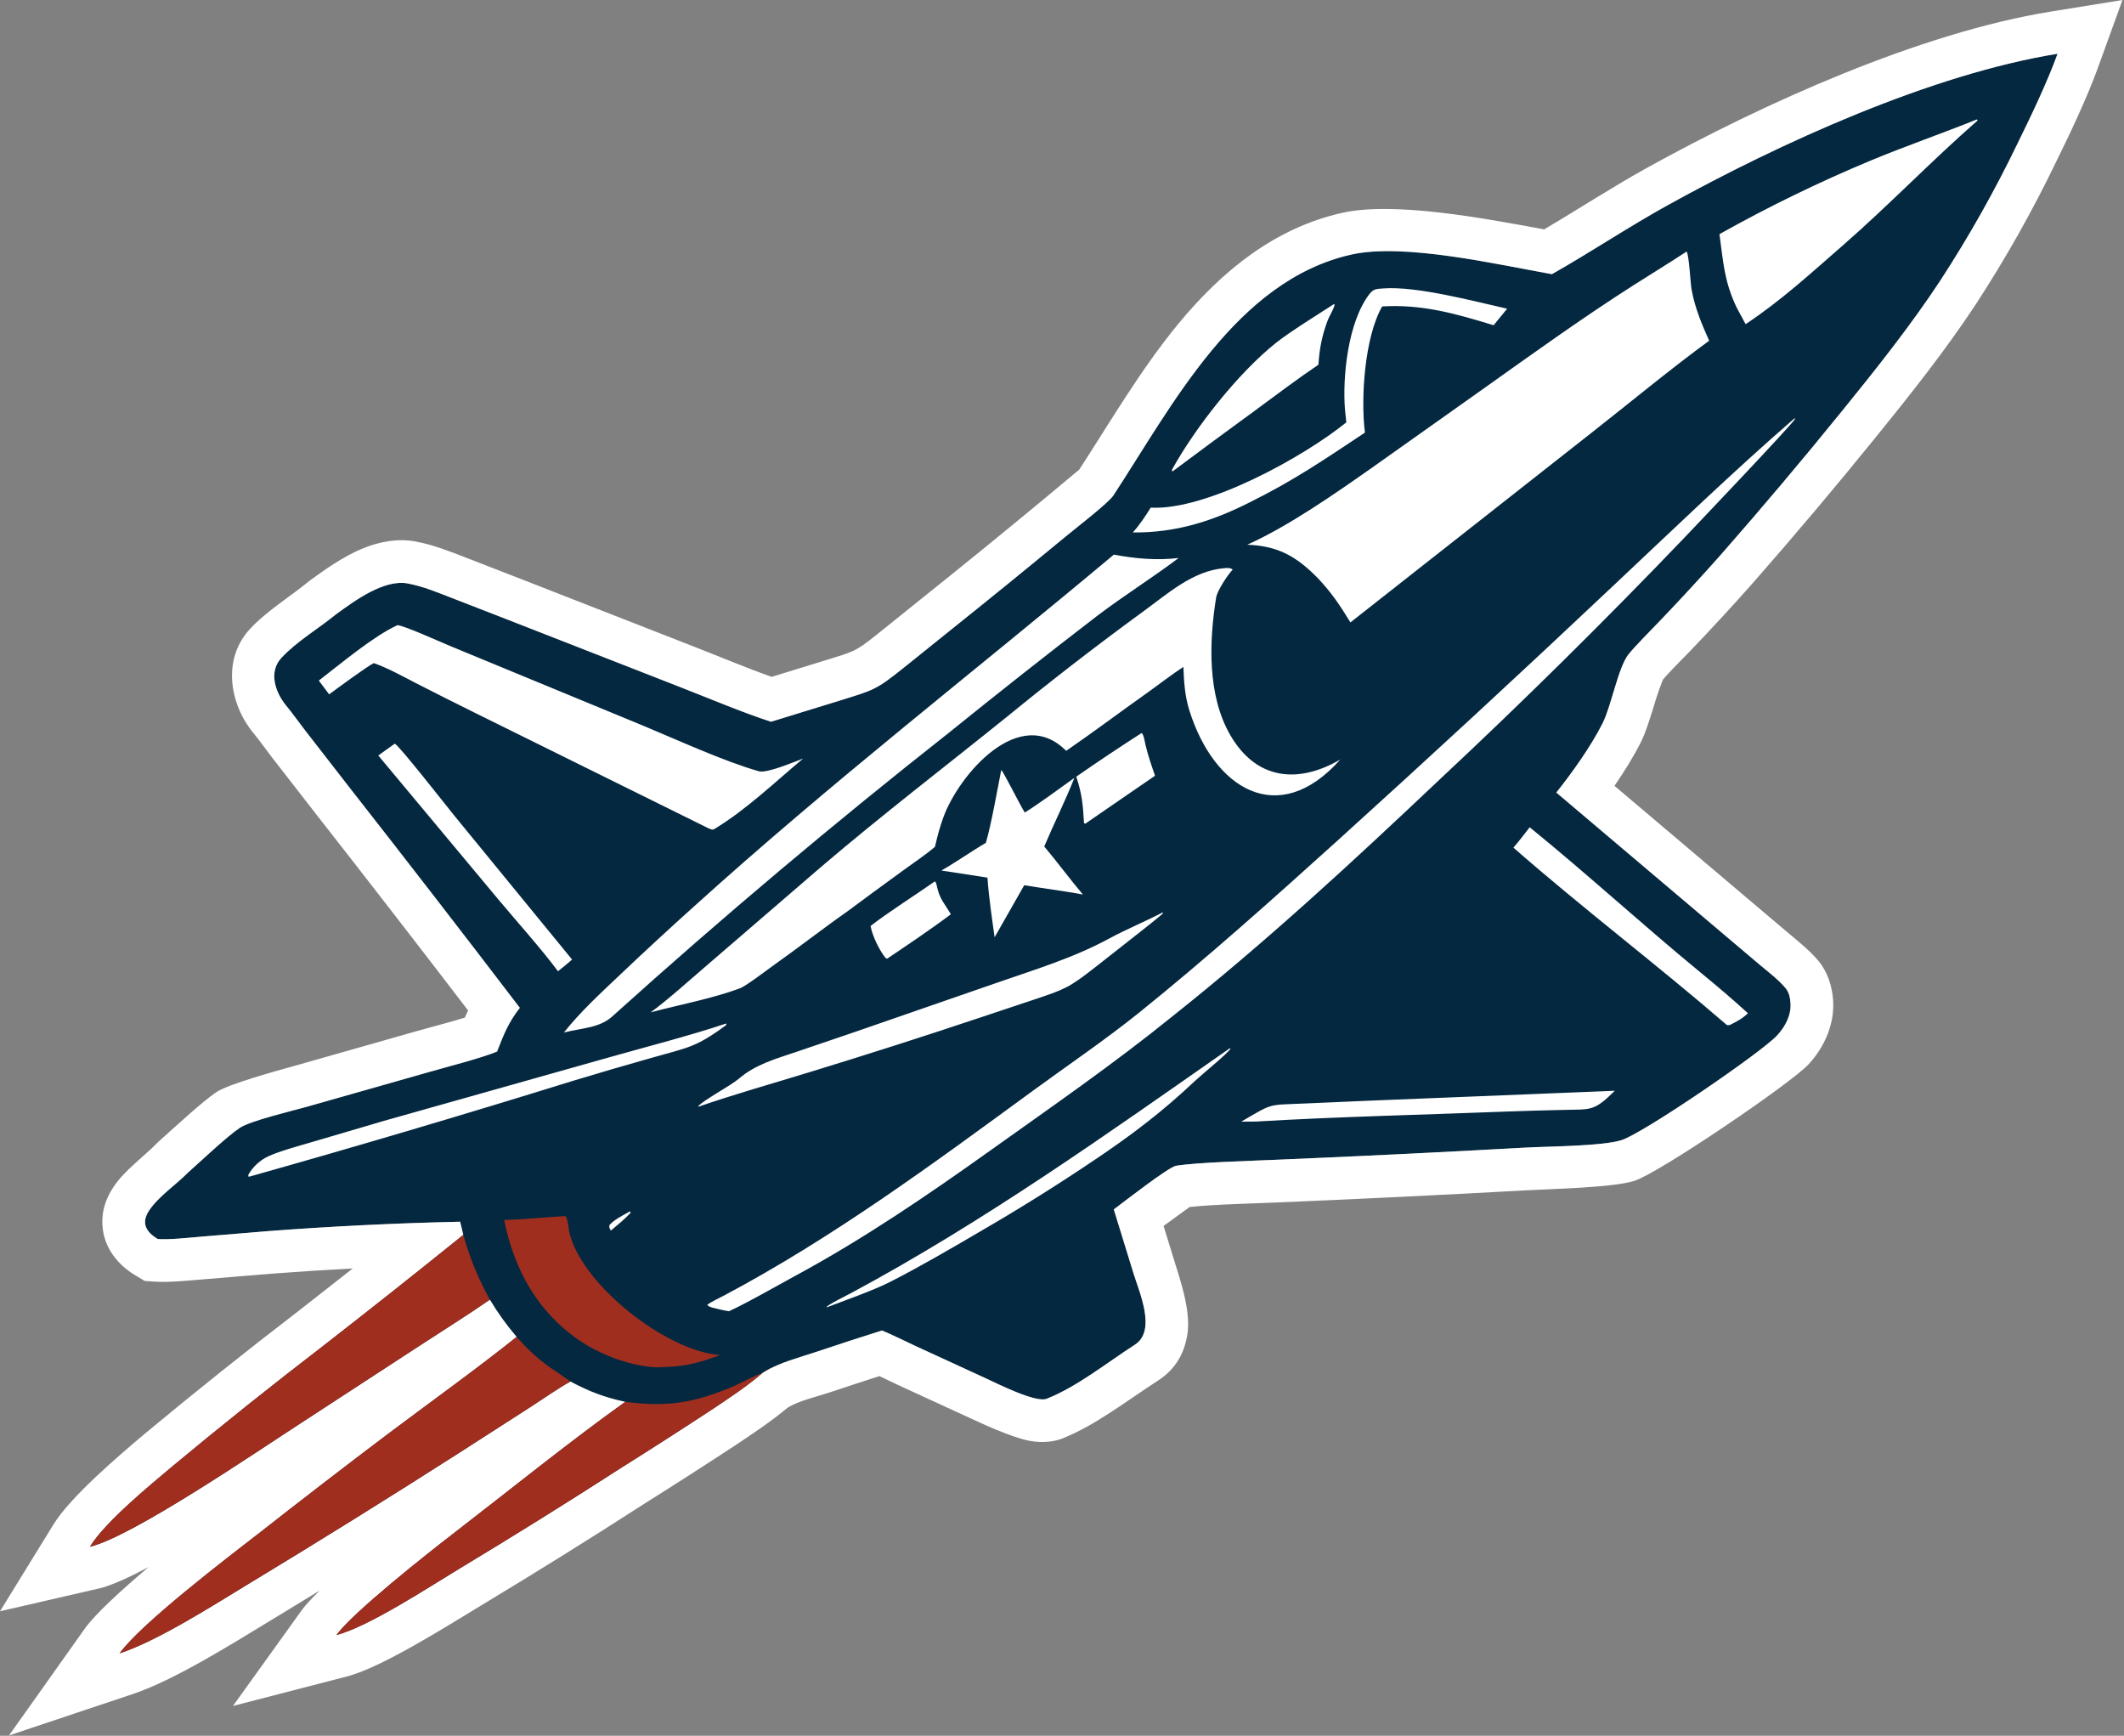 <svg width="100%" height="100%" viewBox="0 0 995 813" version="1.1" xmlns="http://www.w3.org/2000/svg" xmlns:xlink="http://www.w3.org/1999/xlink" xml:space="preserve" xmlns:serif="http://www.serif.com/" style="fill-rule:evenodd;clip-rule:evenodd;stroke-linejoin:round;stroke-miterlimit:2;">
    <rect x="0" y="0" width="995" height="813" fill="#808080" stroke="none"/>
    <g transform="matrix(1,0,0,1,-21.289,-124.593)">
        <path d="M250.77,733.357C239.958,740.81 228.26,748.128 217.215,755.333L162.195,791.195C142.97,803.599 83.139,844.52 63.399,849.066C70.593,837.388 91.269,820.472 102.215,811.254C125.328,792.048 148.813,773.294 172.658,755.002C194.697,737.859 216.582,720.519 238.31,702.984L236.836,696.83C206.788,697.487 176.764,698.957 146.796,701.237L115.382,703.837C109.47,704.334 100.845,705.326 95.215,704.937C89.757,701.684 87.134,697.459 91.267,691.392C95.768,684.784 103.6,679.668 109.186,673.964C115.201,668.621 127.735,656.739 133.752,652.777C138.565,649.606 157.971,644.928 164.793,643.047L222.55,626.632C230.81,624.267 247.028,620.11 254.142,617.118C257.367,608.902 259.297,603.768 264.799,596.638C238.568,562.275 212.122,528.076 185.462,494.044L164.166,466.643C161.278,462.923 158.41,458.798 155.37,455.131C150.38,449.113 146.909,439.477 153.043,432.805C160.092,425.137 170.651,418.913 178.79,412.254C187.683,405.788 201.353,395.742 212.423,397.898C219.69,399.314 225.939,401.948 232.851,404.626L257.158,414.063L339.103,446.084C352.253,451.206 369.26,458.377 382.467,462.642L414.668,452.732C430.482,447.784 431.441,447.924 444.44,437.514L465.487,420.595C483.956,405.835 502.303,390.923 520.527,375.862C524.947,372.205 540.568,360.148 542.856,356.654C570.531,314.399 600.381,256.043 654.197,243.85C678.758,238.285 722.195,248.367 748.296,253.007C766.372,242.757 784.22,230.833 802.454,220.738C855.108,191.588 925.995,159.332 985.172,149.767C980.317,163.154 972.707,179.037 966.421,191.815C955.751,213.945 943.679,235.37 930.277,255.96C916.381,277.061 900.183,297.421 884.268,317.032C865.721,339.922 846.725,362.444 827.29,384.585C818.111,394.931 808.736,405.103 799.171,415.093C795.736,418.711 786.671,427.802 784.047,431.244C779.264,437.521 776.089,455.307 772.074,463.28C766.584,474.184 757.909,486.317 750.366,495.814L825.047,559.041L845.362,576.227C849.505,579.735 854.257,583.245 857.751,587.42C859.377,589.363 859.909,591.99 860.067,594.466C860.43,600.155 857.597,605.443 853.843,609.522C846.477,617.53 791.097,655.399 780.895,658.62C771.897,661.461 746.669,661.517 736.027,662.105C697.109,664.269 658.178,666.168 619.235,667.804C608.929,668.28 581.939,668.996 572.237,670.624C568.617,671.231 547.476,687.774 543.054,691.061L552.326,721.149C555.103,730.147 563.125,747.88 552.889,754.461C539.869,762.833 525.842,774.171 511.566,779.765C506.483,781.756 488.446,772.633 483.356,770.302L450.036,754.98C445.318,752.804 439.123,749.665 434.46,747.774C424.112,751.031 413.796,754.389 403.514,757.847C396.133,760.284 386.086,762.967 379.703,766.936L378.427,767.714C371.109,774.023 362.99,779.341 354.953,784.71C340.808,793.996 326.569,803.14 312.24,812.14C287.13,828.322 261.774,844.121 236.183,859.532C221.862,868.189 193.903,886.549 178.896,890.431C186.524,879.813 222.298,851.619 233.78,842.773C259.673,822.823 287.71,800.112 314.165,781.199C304.102,778.989 297.47,776.447 288.502,771.69C283.193,774.58 275.119,780.18 269.872,783.575L236.437,805.067C203.728,825.982 170.76,846.489 137.539,866.581C120.665,876.823 95.449,892.965 77.282,899.042C86.933,885.44 127.267,854.561 142.243,843.008C162.445,827.149 182.796,811.481 203.294,796.008C222.765,781.394 244.429,765.874 263.298,750.778C258.232,744.762 254.859,740.111 250.77,733.357Z" style="fill:rgb(4,40,64);"  data-color="color-1"/>
        <path d="M186.537,718.718C173.809,719.389 161.088,720.208 148.377,721.174L117.047,723.768C110.242,724.34 100.314,725.337 93.836,724.889L89.076,724.56L84.976,722.117C75.558,716.504 70.594,708.708 69.482,700.542C68.677,694.627 69.572,687.715 74.737,680.133C79.872,672.595 88.525,666.477 94.897,659.97L95.384,659.473L95.904,659.011C102.451,653.196 116.2,640.389 122.75,636.075C128.467,632.31 151.212,626.045 159.401,623.787C159.401,623.787 217.075,607.396 217.075,607.396C222.55,605.829 231.779,603.474 239.012,601.246C239.517,600.088 240.029,598.966 240.562,597.864C217.118,567.237 193.503,536.741 169.694,506.347L148.371,478.912L148.368,478.908C145.608,475.352 142.879,471.4 139.974,467.897C129.158,454.852 125.024,433.731 138.319,419.269C145.972,410.944 157.289,404.004 166.125,396.775L166.567,396.413L167.029,396.078C173.415,391.434 181.952,385.396 190.549,381.747C199.268,378.047 208.183,376.696 216.248,378.267C224.71,379.916 232.028,382.858 240.083,385.979L264.417,395.427L346.381,427.455C357.323,431.718 370.995,437.452 382.768,441.624C382.768,441.624 408.743,433.63 408.712,433.639C421.008,429.793 421.818,430.006 431.926,421.912L452.979,404.989L453.001,404.971C471.383,390.281 489.643,375.44 507.78,360.45C511.104,357.7 524.688,346.366 526.884,344.534C540.863,323.085 555.495,297.83 573.295,276.252C593.81,251.382 618.5,231.431 649.778,224.344C674.248,218.8 716.088,226.792 744.645,232.021C760.667,222.615 776.566,212.21 792.767,203.24C847.266,173.069 920.73,139.923 981.981,130.023L1015.58,124.593L1003.97,156.586C998.897,170.584 990.978,187.202 984.401,200.575C973.369,223.446 960.891,245.589 947.01,266.915L946.98,266.96C932.725,288.607 916.13,309.51 899.803,329.629C881.092,352.721 861.928,375.442 842.286,397.819L842.251,397.858C832.91,408.387 823.369,418.739 813.635,428.905C810.624,432.073 802.924,439.671 800.245,442.995C799.952,443.76 797.944,449.034 796.908,452.444C794.646,459.881 792.334,467.514 789.937,472.275C786.607,478.888 782.237,485.924 777.594,492.661L837.967,543.774L858.283,560.961L858.286,560.964C863.277,565.19 868.879,569.554 873.089,574.584C877.442,579.787 879.603,586.563 880.026,593.192C880.739,604.365 875.934,615.052 868.562,623.063C860.328,632.012 798.314,674.094 786.917,677.692C776.924,680.847 748.95,681.422 737.131,682.075C698.137,684.243 659.13,686.145 620.112,687.785C611.23,688.193 589.457,688.698 578.584,689.934C576.303,691.588 571.258,695.25 566.368,698.804L571.437,715.253C574.013,723.6 578.955,737.828 577.66,748.479C576.509,757.943 572.142,765.859 563.706,771.283C549.627,780.337 534.3,792.338 518.861,798.387C515.294,799.784 509.943,800.643 503.467,799.424C494.689,797.77 479.87,790.703 475.014,788.479L441.67,773.146L441.66,773.141C439.134,771.976 436.163,770.513 433.26,769.137C425.451,771.635 417.66,774.19 409.837,776.821L409.784,776.839C403.771,778.824 395.465,780.687 390.19,783.967L390.181,783.972C382.594,790.338 374.3,795.838 365.996,801.385L365.929,801.429C351.704,810.767 337.386,819.963 322.977,829.014C297.734,845.28 272.244,861.162 246.519,876.654C230.925,886.081 200.237,905.569 183.905,909.794L130.42,923.629L162.653,878.762C164.346,876.405 167.309,873.231 171.056,869.591C163.353,874.311 155.636,879.009 147.905,883.685C129.937,894.591 102.967,911.539 83.627,918.009L25.506,937.451L60.971,887.469C65.821,880.633 77.842,869.622 90.882,858.591C81.375,863.63 73.23,867.325 67.887,868.556L21.289,879.287L46.371,838.576C54.405,825.534 77.108,806.25 89.382,795.914L89.433,795.872C112.728,776.515 136.397,757.613 160.429,739.176C169.156,732.388 177.859,725.568 186.537,718.718ZM250.77,733.357C254.859,740.111 258.232,744.762 263.298,750.778C244.429,765.874 222.765,781.394 203.294,796.008C182.796,811.481 162.445,827.149 142.243,843.008C127.267,854.561 86.933,885.44 77.282,899.042C95.449,892.965 120.665,876.823 137.539,866.581C170.76,846.489 203.728,825.982 236.437,805.067L269.872,783.575C275.119,780.18 283.193,774.58 288.502,771.69C297.47,776.447 304.102,778.989 314.165,781.199C287.71,800.112 259.673,822.823 233.78,842.773C222.298,851.619 186.524,879.813 178.896,890.431C193.903,886.549 221.862,868.189 236.183,859.532C261.774,844.121 287.13,828.322 312.24,812.14C326.569,803.14 340.808,793.996 354.953,784.71C362.99,779.341 371.109,774.023 378.427,767.714L379.703,766.936C386.086,762.967 396.133,760.284 403.514,757.847C413.796,754.389 424.112,751.031 434.46,747.774C439.123,749.665 445.318,752.804 450.036,754.98L483.356,770.302C488.446,772.633 506.483,781.756 511.566,779.765C525.842,774.171 539.869,762.833 552.889,754.461C563.125,747.88 555.103,730.147 552.326,721.149L543.054,691.061C547.476,687.774 568.617,671.231 572.237,670.624C581.939,668.996 608.929,668.28 619.235,667.804C658.178,666.168 697.109,664.269 736.027,662.105C746.669,661.517 771.897,661.461 780.895,658.62C791.097,655.399 846.477,617.53 853.843,609.522C857.597,605.443 860.43,600.155 860.067,594.466C859.909,591.99 859.377,589.363 857.751,587.42C854.257,583.245 849.505,579.735 845.362,576.227L825.047,559.041L750.366,495.814C757.909,486.317 766.584,474.184 772.074,463.28C776.089,455.307 779.264,437.521 784.047,431.244C786.671,427.802 795.736,418.711 799.171,415.093C808.736,405.103 818.111,394.931 827.29,384.585C846.725,362.444 865.721,339.922 884.268,317.032C900.183,297.421 916.381,277.061 930.277,255.96C943.679,235.37 955.751,213.945 966.421,191.815C972.707,179.037 980.317,163.154 985.172,149.767C925.995,159.332 855.108,191.588 802.454,220.738C784.22,230.833 766.372,242.757 748.296,253.007C722.195,248.367 678.758,238.285 654.197,243.85C600.381,256.043 570.531,314.399 542.856,356.654C540.568,360.148 524.947,372.205 520.527,375.862C502.303,390.923 483.956,405.835 465.487,420.595L444.44,437.514C431.441,447.924 430.482,447.784 414.668,452.732L382.467,462.642C369.26,458.377 352.253,451.206 339.103,446.084L257.158,414.063L232.851,404.626C225.939,401.948 219.69,399.314 212.423,397.898C201.353,395.742 187.683,405.788 178.79,412.254C170.651,418.913 160.092,425.137 153.043,432.805C146.909,439.477 150.38,449.113 155.37,455.131C158.41,458.798 161.278,462.923 164.166,466.643L185.462,494.044C212.122,528.076 238.568,562.275 264.799,596.638C259.297,603.768 257.367,608.902 254.142,617.118C247.028,620.11 230.81,624.267 222.55,626.632L164.793,643.047C157.971,644.928 138.565,649.606 133.752,652.777C127.735,656.739 115.201,668.621 109.186,673.964C103.6,679.668 95.768,684.784 91.267,691.392C87.134,697.459 89.757,701.684 95.215,704.937C100.845,705.326 109.47,704.334 115.382,703.837L146.796,701.237C176.764,698.957 206.788,697.487 236.836,696.83L238.31,702.984C216.582,720.519 194.697,737.859 172.658,755.002C148.813,773.294 125.328,792.048 102.215,811.254C91.269,820.472 70.593,837.388 63.399,849.066C83.139,844.52 142.97,803.599 162.195,791.195L217.215,755.333C228.26,748.128 239.958,740.81 250.77,733.357ZM565.859,552.002L566.18,552.213C565.724,553.093 554.47,561.797 552.782,563.148L534.357,577.631C521.897,587.356 520.238,587.911 505.29,592.921L480.808,601.084C453.992,610.055 427.06,618.671 400.017,626.931C383.432,632.037 364.878,637.256 348.626,642.904L348.321,642.754C351.371,639.486 363.344,633.309 367.574,629.701C375.294,623.119 384.695,620.539 394.219,617.312L422.1,607.833L487.403,585.213C505.794,578.79 523.794,573.451 540.869,564.199C548.813,559.894 557.696,556.261 565.859,552.002ZM737.886,512.066C764.99,534.093 791.029,558.009 818.049,580.204C825.384,586.229 833.156,592.782 840.134,599.188C837.217,601.896 835.139,602.896 831.687,604.667C831.426,604.752 830.386,604.81 830.26,604.701C797.616,576.506 762.655,549.987 730.253,521.61C732.679,518.874 735.568,514.997 737.886,512.066ZM361.25,604.052L361.601,604.117L361.414,604.756C347.172,615.302 343.508,615.215 326.551,620.062C314.122,623.561 301.728,627.187 289.373,630.941C239.187,646.527 188.795,661.441 138.209,675.678L137.683,675.711L137.598,674.864C139.76,671.065 143.047,668.03 147.006,666.178C152.195,663.745 161.719,661.207 167.521,659.484L201.288,649.553L308.326,619.362C324.741,614.727 345.399,609.399 361.25,604.052ZM646.255,266.976L646.416,267.088C646.759,268.258 643.996,272.615 643.218,274.731C640.511,282.088 639.431,287.676 638.913,295.419C629.144,301.992 618.722,309.901 609.213,316.879C596.255,326.322 583.355,335.842 570.513,345.44C570.213,345.108 570.402,345.371 570.362,344.481C581.38,324.633 601.36,299.256 619.071,285.148C625.452,280.064 639,271.678 646.255,266.976ZM772.278,635.715L777.771,635.482C767.653,645.52 766.61,644.056 752.811,644.48C744.191,644.666 735.571,644.915 726.954,645.228C688.599,646.734 647.825,647.627 609.703,649.906L602.737,649.959C617.957,641.129 614.704,642.242 632.598,641.45L662.771,640.13L772.278,635.715ZM206.223,472.916C208.054,473.513 230.453,502.105 234.111,506.618L289.29,574.035C287.072,576.005 284.995,577.668 282.678,579.511C275.505,569.759 262.746,555.449 254.57,545.674L198.499,478.448L206.223,472.916ZM669.333,259.687C684.886,258.539 711.183,265.557 727.314,269.181L720.994,276.933C703.251,271.5 687.562,267.013 668.777,268.119C660.562,282.36 658.649,311.14 660.696,327.221C641.716,339.825 627.669,349.481 606.815,359.839C588.95,368.853 572.027,374.16 551.947,373.991C555.201,370.405 557.786,366.442 560.359,362.361C586.525,363.775 631.965,338.643 651.974,322.42C651.738,320.531 651.539,318.638 651.374,316.741C650.081,301.243 652.734,275.305 662.862,262.258C664.763,259.808 666.321,259.911 669.333,259.687ZM543.086,384.366C553.092,386.28 563.277,387.138 573.42,385.957C561.132,395.226 547.786,403.561 535.484,412.888C511.979,430.946 488.697,449.294 465.645,467.926C412.046,510.123 359.857,554.08 309.164,599.727C302.652,606.203 294.906,605.845 285.463,608.195C293.078,598.561 302.944,589.476 311.854,581.062C323.306,570.188 334.909,559.475 346.661,548.927C411.259,490.537 476.62,440.017 543.086,384.366ZM597.439,615.559L597.716,615.773C596.707,617.805 584.054,628.063 581.079,630.882C565.952,645.214 551.106,656.464 533.782,668.056C516.505,679.696 498.837,690.746 480.809,701.186C467.264,709.143 451.985,718.04 438.068,725.12C430.709,728.864 416.55,733.907 408.594,736.918L408.458,736.849C408.732,735.867 418.504,731.049 420.009,730.241C482.333,696.777 539.611,655.928 597.439,615.559ZM556.08,467.934C557.103,468.563 557.6,472.25 557.944,473.663C559.143,478.579 560.698,483.158 562.378,487.92L530.92,509.558L529.7,510.413L529.106,510.155C528.6,501.571 528.157,496.427 525.472,488.375C535.548,481.373 545.752,474.558 556.08,467.934ZM459.246,537.409C459.973,538.101 460.072,539.283 460.347,540.435C461.653,545.895 463.896,547.996 466.72,552.82C457.983,559.441 446.097,567.416 436.921,573.596L436.264,573.425C433.32,569.976 429.822,562.663 429.125,558.302C436.835,552.237 450.95,543.245 459.246,537.409ZM316.407,691.975L316.721,692.642C313.93,695.649 310.593,698.326 307.447,700.983C306.591,699.244 306.69,700.091 306.777,698.404C309.279,695.641 313.089,693.867 316.407,691.975ZM811.384,242.412C812.552,244.002 813.15,257.049 813.724,260.216C815.287,268.834 818.46,276.329 821.958,284.191C804.286,297.045 784.431,313.521 767.03,327.151L653.91,416.114C648.781,407.798 645.376,402.628 638.789,395.537C628.639,385.17 619.99,380.272 605.582,379.734C624.886,371.033 646.306,356.089 663.702,343.877L715.476,307.176C738.915,290.514 762.245,273.691 786.486,258.208C794.772,252.916 803.172,247.818 811.384,242.412ZM861.948,320.532L862.209,320.788C861.18,323.069 815.062,371.496 810.261,376.539C773.142,415.283 734.962,452.997 695.765,489.638C654.634,528.529 614.667,565.546 570.242,600.848C543.021,622.885 514.138,642.838 485.662,663.148C455.965,684.329 426.15,704.684 394.036,722.069C383.887,727.563 373.223,733.834 362.796,738.765C360.373,738.418 357.326,737.618 354.89,737.051C353.615,736.584 353.585,736.648 352.566,735.787C354.486,734.282 358.642,732.37 360.903,731.167C411.706,704.14 458.361,669.724 504.708,635.81C521.205,623.739 539.001,611.696 554.868,598.928C586.672,573.335 617.42,545.803 647.717,518.444C691.305,479.007 734.477,439.112 777.226,398.765C804.93,372.732 833.283,345.341 861.948,320.532ZM490.337,485.2C491.605,486.513 499.183,501.778 501.352,505.169C508.31,500.877 517.674,493.845 524.593,488.944C520.421,499.506 514.968,510.441 510.467,521.066C516.588,528.331 522.308,536.159 528.589,543.578C522.461,542.36 514.794,541.368 508.515,540.384L501.093,539.22L487.227,563.584C485.962,554.721 484.473,544.513 483.869,535.66L462.28,532.328C469.238,528.398 476.101,523.471 483.132,519.362C485.717,510.407 488.445,494.821 490.337,485.2ZM594.869,390.712C596.396,390.587 597.658,390.518 598.748,391.383C596.399,393.831 591.571,401.185 591.009,404.399C587.659,425.135 586.809,450.392 597.721,469.073C609.938,489.99 629.48,491.792 649.171,480.336C619.937,513.218 589.83,493.66 578.481,457.413C576.299,450.442 575.958,444.193 575.656,436.974C570.37,440.377 563.987,445.35 558.736,449.077C546.059,458.074 533.556,467.454 520.753,476.278C498.831,454.211 470.482,487.534 463.25,507.314C461.505,512.086 460.419,516.305 459.277,521.218C455.699,524.383 448.399,529.359 444.359,532.299C435.563,538.686 426.802,545.121 418.077,551.604C406.695,559.58 395.389,568.431 384.03,576.465C380.788,578.758 370.862,586.414 367.845,587.534C354.93,592.326 339.415,595.228 326.077,598.772C334.153,592.899 344.906,583.172 352.801,576.422L406.011,530.572C434.91,505.943 463.745,483.9 493.152,460.202C513.823,443.307 534.951,426.978 556.513,411.235C568.34,402.668 580.043,391.936 594.869,390.712ZM947.386,180.526L947.718,181.028C926.157,199.846 906.131,220.742 884.499,239.595C869.67,252.52 855.505,265.528 839.035,276.427L834.865,268.704C828.991,256.385 828.623,247.685 826.775,234.262C849.822,221.35 873.599,209.788 897.988,199.635C914.634,192.765 930.912,187.149 947.386,180.526ZM207.467,417.416C210.724,417.593 227.734,425.363 232.13,427.155L323.231,464.763C338.835,471.268 360.49,481.191 376.732,485.831C380.479,486.902 392.848,481.63 397.547,479.876C384.37,490.862 371.048,503.705 356.208,512.73C354.935,513.504 354.605,513.047 353.29,512.602L244.465,458.811C235.232,454.252 226.032,449.628 216.865,444.938C210.761,441.808 202.682,437.294 196.363,435.187C192.974,436.915 178.892,447.286 175.478,449.825L170.645,443.36C180.889,435.475 196.221,422.554 207.467,417.416Z" style="fill:white;"  data-color="color-3"/>
        <path d="M285.35,694.242L286.2,694.228C287.464,695.653 287.51,699.791 288.043,702C293.945,726.495 333.527,757.54 358.612,759.28C347.287,763.442 341.782,764.735 329.551,765.024C317.434,764.792 302.983,759.336 293.025,752.633C273.014,739.162 262.164,719.152 257.448,696.017C266.371,695.784 276.257,694.763 285.35,694.242ZM288.502,771.69C283.193,774.58 275.119,780.18 269.872,783.575L236.437,805.067C203.728,825.982 170.76,846.489 137.539,866.581C120.665,876.823 95.449,892.965 77.282,899.042C86.933,885.44 127.267,854.561 142.243,843.008C162.445,827.149 182.796,811.481 203.294,796.008C222.765,781.394 244.429,765.874 263.298,750.778C268.761,756.827 272.375,760.379 279.059,765.151C280.845,766.426 287.432,770.713 288.502,771.69ZM250.77,733.357C239.958,740.81 228.26,748.128 217.215,755.333L162.195,791.195C142.97,803.599 83.139,844.52 63.399,849.066C70.593,837.388 91.269,820.472 102.215,811.254C125.328,792.048 148.813,773.294 172.658,755.002C194.697,737.859 216.582,720.519 238.31,702.984C241.761,714.873 244.889,722.443 250.77,733.357ZM378.427,767.714C371.109,774.023 362.99,779.341 354.953,784.71C340.808,793.996 326.569,803.14 312.24,812.14C287.13,828.322 261.774,844.121 236.183,859.532C221.862,868.189 193.903,886.549 178.896,890.431C186.524,879.813 222.298,851.619 233.78,842.773C259.673,822.823 287.71,800.112 314.165,781.199C333.062,783.609 345.055,781.99 363.018,774.705C367.875,772.735 373.229,769.624 377.987,767.872L378.427,767.714Z" style="fill:rgb(159,46,31);"  data-color="color-2"/>
    </g>
</svg>
